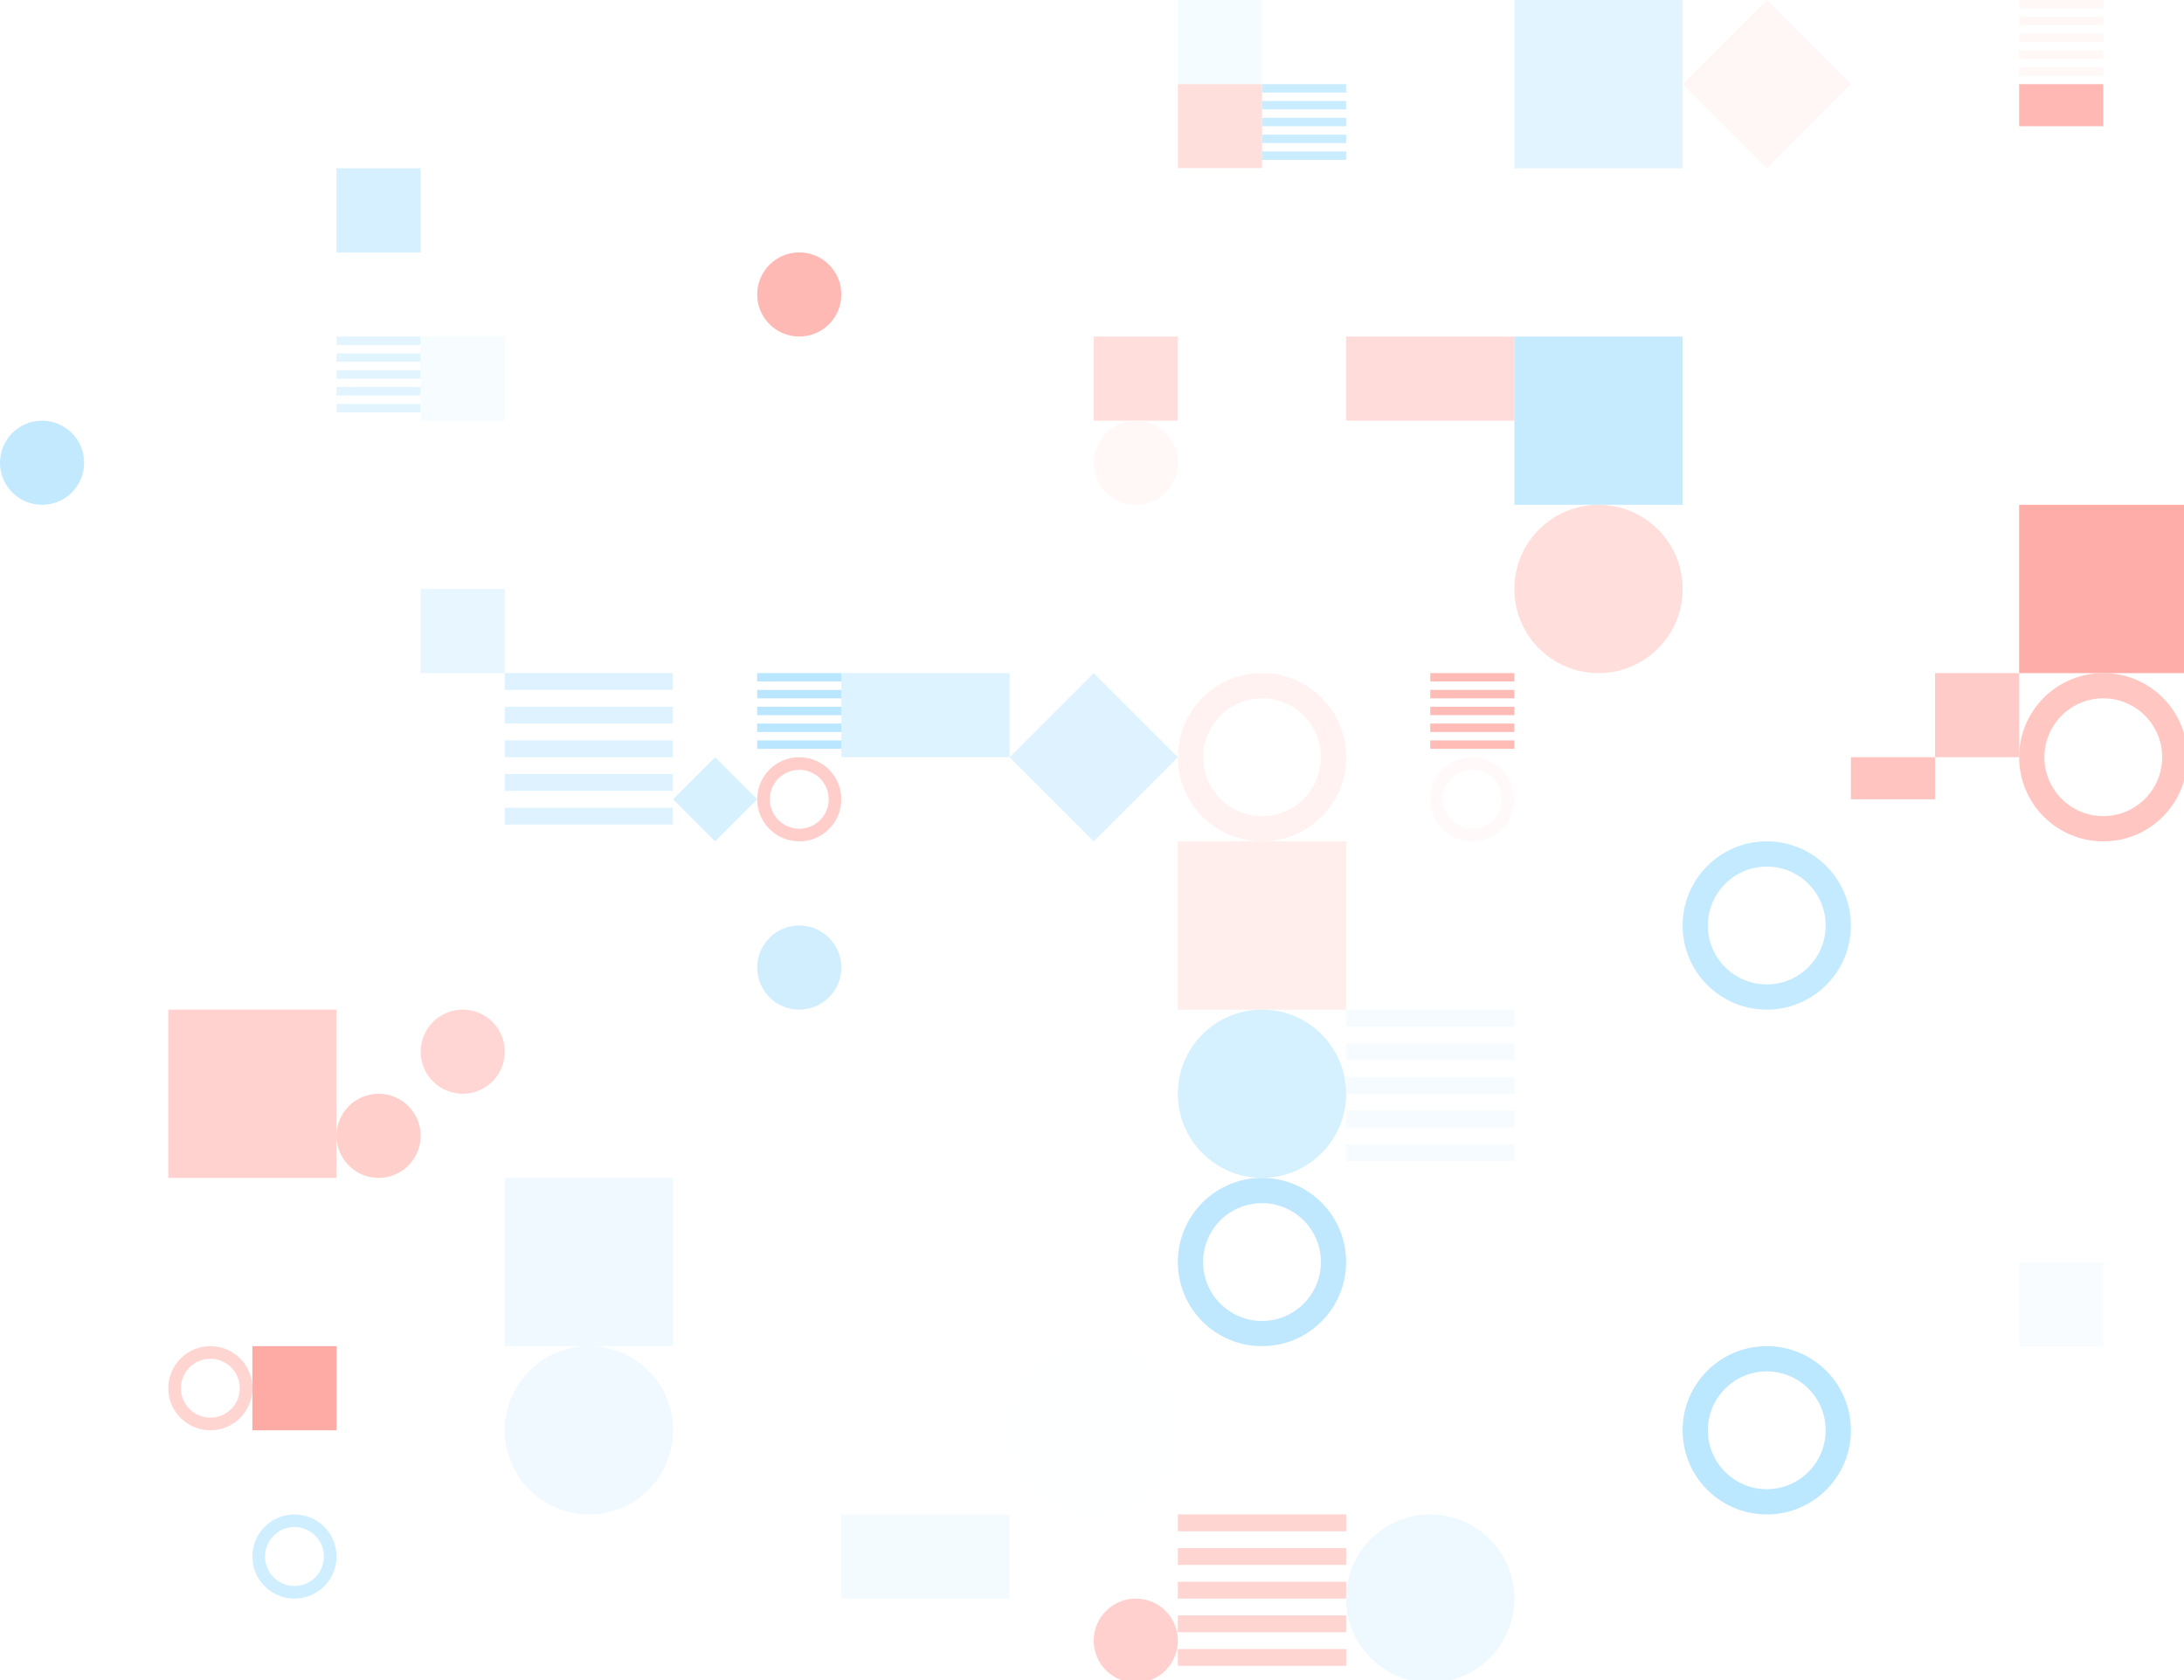 <?xml version="1.0" standalone="no"?><svg xmlns:xlink="http://www.w3.org/1999/xlink" xmlns="http://www.w3.org/2000/svg" viewBox="0 0 100 76.924" preserveAspectRatio="xMaxYMax slice"><rect x="0" y="0" width="100" height="76.924" fill="#333333" stroke="none"/><g transform="scale(0.153)"><rect x="0" y="0" width="654.62" height="503.554" fill="#ffffff"/><rect x="0" y="0" width="50.355" height="50.355" fill="#ffffff"/><rect x="352.488" y="0" width="50.355" height="50.355" fill="#ffffff"/><rect x="352.49" y="0" width="25.18" height="25.18" fill="#f5fcff"/><rect x="352.49" y="25.18" width="25.18" height="25.18" fill="#ffdfdc"/><g transform="translate(377.67,25.18) scale(1.259) rotate(0)"><rect width="20" height="2" fill="#caecff"/><rect y="4" width="20" height="2" fill="#caecff"/><rect y="8" width="20" height="2" fill="#caecff"/><rect y="12" width="20" height="2" fill="#caecff"/><rect y="16" width="20" height="2" fill="#caecff"/></g><rect x="453.2" y="0" width="50.36" height="50.36" fill="#e1f4ff"/><g transform="translate(503.55,0) scale(2.518) rotate(0)"><path d="M10 0L20 10L10 20L0 10L10 0Z" fill="#fff7f6"/></g><rect x="604.265" y="0" width="50.355" height="50.355" fill="#ffffff"/><g transform="translate(604.26,0) scale(1.259) rotate(0)"><rect width="20" height="2" fill="#fff8f7"/><rect y="4" width="20" height="2" fill="#fff8f7"/><rect y="8" width="20" height="2" fill="#fff8f7"/><rect y="12" width="20" height="2" fill="#fff8f7"/><rect y="16" width="20" height="2" fill="#fff8f7"/></g><g transform="translate(604.26,25.18) scale(1.259) rotate(0)"><rect width="20" height="10" fill="#ffb8b3"/></g><rect x="100.711" y="50.355" width="50.355" height="50.355" fill="#ffffff"/><rect x="100.71" y="50.36" width="25.18" height="25.18" fill="#d6f0ff"/><rect x="201.422" y="50.355" width="50.355" height="50.355" fill="#ffffff"/><circle cx="239.19" cy="88.12" r="12.59" fill="#ffb9b4"/><rect x="251.777" y="50.355" width="50.355" height="50.355" fill="#ffffff"/><rect x="352.488" y="50.355" width="50.355" height="50.355" fill="#ffffff"/><rect x="0" y="100.711" width="50.355" height="50.355" fill="#ffffff"/><circle cx="12.59" cy="138.48" r="12.59" fill="#c3e9ff"/><rect x="100.711" y="100.711" width="50.355" height="50.355" fill="#ffffff"/><g transform="translate(100.71,100.71) scale(1.259) rotate(0)"><rect width="20" height="2" fill="#e2f5ff"/><rect y="4" width="20" height="2" fill="#e2f5ff"/><rect y="8" width="20" height="2" fill="#e2f5ff"/><rect y="12" width="20" height="2" fill="#e2f5ff"/><rect y="16" width="20" height="2" fill="#e2f5ff"/></g><rect x="125.89" y="100.71" width="25.18" height="25.18" fill="#f6fcff"/><rect x="302.132" y="100.711" width="50.355" height="50.355" fill="#ffffff"/><rect x="327.31" y="100.71" width="25.18" height="25.18" fill="#ffdedc"/><circle cx="339.9" cy="138.48" r="12.59" fill="#fff8f7"/><g transform="translate(402.84,100.71) scale(2.518) rotate(0)"><rect width="20" height="10" fill="#ffdbd9"/></g><rect x="453.2" y="100.71" width="50.36" height="50.36" fill="#c6ebff"/><rect x="100.711" y="151.066" width="50.355" height="50.355" fill="#ffffff"/><rect x="125.89" y="176.24" width="25.18" height="25.18" fill="#e8f7ff"/><circle cx="478.38" cy="176.25" r="25.18" fill="#ffdedb"/><rect x="604.26" y="151.07" width="50.36" height="50.36" fill="#ffada8"/><g transform="translate(151.07,201.42) scale(2.518) rotate(0)"><rect width="20" height="2" fill="#def3ff"/><rect y="4" width="20" height="2" fill="#def3ff"/><rect y="8" width="20" height="2" fill="#def3ff"/><rect y="12" width="20" height="2" fill="#def3ff"/><rect y="16" width="20" height="2" fill="#def3ff"/></g><rect x="201.422" y="201.422" width="50.355" height="50.355" fill="#ffffff"/><g transform="translate(226.6,201.42) scale(1.259) rotate(0)"><rect width="20" height="2" fill="#bae6ff"/><rect y="4" width="20" height="2" fill="#bae6ff"/><rect y="8" width="20" height="2" fill="#bae6ff"/><rect y="12" width="20" height="2" fill="#bae6ff"/><rect y="16" width="20" height="2" fill="#bae6ff"/></g><g transform="translate(201.42,226.6) scale(1.259) rotate(0)"><path d="M10 0L20 10L10 20L0 10L10 0Z" fill="#d8f1ff"/></g><g transform="translate(226.6,226.6) scale(1.259) rotate(0)"><path fill-rule="evenodd" clip-rule="evenodd" d="M10 20C15.523 20 20 15.523 20 10C20 4.477 15.523 0 10 0C4.477 0 0 4.477 0 10C0 15.523 4.477 20 10 20ZM10 17C13.866 17 17 13.866 17 10C17 6.134 13.866 3 10 3C6.134 3 3 6.134 3 10C3 13.866 6.134 17 10 17Z" fill="#ffcecb"/></g><g transform="translate(251.78,201.42) scale(2.518) rotate(0)"><rect width="20" height="10" fill="#ddf3ff"/></g><g transform="translate(302.13,201.42) scale(2.518) rotate(0)"><path d="M10 0L20 10L10 20L0 10L10 0Z" fill="#def3ff"/></g><g transform="translate(352.49,201.42) scale(2.518) rotate(0)"><path fill-rule="evenodd" clip-rule="evenodd" d="M10 20C15.523 20 20 15.523 20 10C20 4.477 15.523 0 10 0C4.477 0 0 4.477 0 10C0 15.523 4.477 20 10 20ZM10 17C13.866 17 17 13.866 17 10C17 6.134 13.866 3 10 3C6.134 3 3 6.134 3 10C3 13.866 6.134 17 10 17Z" fill="#fff2f1"/></g><rect x="402.843" y="201.422" width="50.355" height="50.355" fill="#ffffff"/><g transform="translate(428.02,201.42) scale(1.259) rotate(0)"><rect width="20" height="2" fill="#ffbcb7"/><rect y="4" width="20" height="2" fill="#ffbcb7"/><rect y="8" width="20" height="2" fill="#ffbcb7"/><rect y="12" width="20" height="2" fill="#ffbcb7"/><rect y="16" width="20" height="2" fill="#ffbcb7"/></g><g transform="translate(428.02,226.6) scale(1.259) rotate(0)"><path fill-rule="evenodd" clip-rule="evenodd" d="M10 20C15.523 20 20 15.523 20 10C20 4.477 15.523 0 10 0C4.477 0 0 4.477 0 10C0 15.523 4.477 20 10 20ZM10 17C13.866 17 17 13.866 17 10C17 6.134 13.866 3 10 3C6.134 3 3 6.134 3 10C3 13.866 6.134 17 10 17Z" fill="#fffaf9"/></g><rect x="553.909" y="201.422" width="50.355" height="50.355" fill="#ffffff"/><rect x="579.09" y="201.42" width="25.18" height="25.18" fill="#ffcbc8"/><g transform="translate(553.91,226.6) scale(1.259) rotate(0)"><rect width="20" height="10" fill="#ffc4bf"/></g><g transform="translate(604.26,201.42) scale(2.518) rotate(0)"><path fill-rule="evenodd" clip-rule="evenodd" d="M10 20C15.523 20 20 15.523 20 10C20 4.477 15.523 0 10 0C4.477 0 0 4.477 0 10C0 15.523 4.477 20 10 20ZM10 17C13.866 17 17 13.866 17 10C17 6.134 13.866 3 10 3C6.134 3 3 6.134 3 10C3 13.866 6.134 17 10 17Z" fill="#ffc6c2"/></g><rect x="201.422" y="251.777" width="50.355" height="50.355" fill="#ffffff"/><circle cx="239.19" cy="289.54" r="12.59" fill="#d1eeff"/><rect x="251.777" y="251.777" width="50.355" height="50.355" fill="#ffffff"/><rect x="352.49" y="251.78" width="50.36" height="50.36" fill="#ffeeec"/><g transform="translate(503.55,251.78) scale(2.518) rotate(0)"><path fill-rule="evenodd" clip-rule="evenodd" d="M10 20C15.523 20 20 15.523 20 10C20 4.477 15.523 0 10 0C4.477 0 0 4.477 0 10C0 15.523 4.477 20 10 20ZM10 17C13.866 17 17 13.866 17 10C17 6.134 13.866 3 10 3C6.134 3 3 6.134 3 10C3 13.866 6.134 17 10 17Z" fill="#c4eaff"/></g><rect x="50.36" y="302.13" width="50.36" height="50.36" fill="#ffd2cf"/><rect x="100.711" y="302.132" width="50.355" height="50.355" fill="#ffffff"/><circle cx="138.48" cy="314.72" r="12.59" fill="#ffd6d3"/><circle cx="113.3" cy="339.9" r="12.59" fill="#ffcfcb"/><circle cx="377.67" cy="327.31" r="25.18" fill="#d5f0ff"/><g transform="translate(402.84,302.13) scale(2.518) rotate(0)"><rect width="20" height="2" fill="#f5fbff"/><rect y="4" width="20" height="2" fill="#f5fbff"/><rect y="8" width="20" height="2" fill="#f5fbff"/><rect y="12" width="20" height="2" fill="#f5fbff"/><rect y="16" width="20" height="2" fill="#f5fbff"/></g><rect x="151.07" y="352.49" width="50.36" height="50.36" fill="#eff9ff"/><g transform="translate(352.49,352.49) scale(2.518) rotate(0)"><path fill-rule="evenodd" clip-rule="evenodd" d="M10 20C15.523 20 20 15.523 20 10C20 4.477 15.523 0 10 0C4.477 0 0 4.477 0 10C0 15.523 4.477 20 10 20ZM10 17C13.866 17 17 13.866 17 10C17 6.134 13.866 3 10 3C6.134 3 3 6.134 3 10C3 13.866 6.134 17 10 17Z" fill="#bfe8ff"/></g><rect x="604.265" y="352.488" width="50.355" height="50.355" fill="#ffffff"/><rect x="604.26" y="377.67" width="25.18" height="25.18" fill="#f8fcff"/><rect x="50.355" y="402.843" width="50.355" height="50.355" fill="#ffffff"/><g transform="translate(50.36,402.84) scale(1.259) rotate(0)"><path fill-rule="evenodd" clip-rule="evenodd" d="M10 20C15.523 20 20 15.523 20 10C20 4.477 15.523 0 10 0C4.477 0 0 4.477 0 10C0 15.523 4.477 20 10 20ZM10 17C13.866 17 17 13.866 17 10C17 6.134 13.866 3 10 3C6.134 3 3 6.134 3 10C3 13.866 6.134 17 10 17Z" fill="#ffd5d2"/></g><rect x="75.53" y="402.84" width="25.18" height="25.18" fill="#ffaba5"/><circle cx="176.25" cy="428.02" r="25.18" fill="#eff9ff"/><circle cx="327.31" cy="428.02" r="25.18" fill="#feffff"/><rect x="352.488" y="402.843" width="50.355" height="50.355" fill="#ffffff"/><g transform="translate(503.55,402.84) scale(2.518) rotate(0)"><path fill-rule="evenodd" clip-rule="evenodd" d="M10 20C15.523 20 20 15.523 20 10C20 4.477 15.523 0 10 0C4.477 0 0 4.477 0 10C0 15.523 4.477 20 10 20ZM10 17C13.866 17 17 13.866 17 10C17 6.134 13.866 3 10 3C6.134 3 3 6.134 3 10C3 13.866 6.134 17 10 17Z" fill="#bbe7ff"/></g><rect x="50.355" y="453.199" width="50.355" height="50.355" fill="#ffffff"/><g transform="translate(75.53,453.2) scale(1.259) rotate(0)"><path fill-rule="evenodd" clip-rule="evenodd" d="M10 20C15.523 20 20 15.523 20 10C20 4.477 15.523 0 10 0C4.477 0 0 4.477 0 10C0 15.523 4.477 20 10 20ZM10 17C13.866 17 17 13.866 17 10C17 6.134 13.866 3 10 3C6.134 3 3 6.134 3 10C3 13.866 6.134 17 10 17Z" fill="#cfeeff"/></g><g transform="translate(251.78,453.2) scale(2.518) rotate(0)"><rect width="20" height="10" fill="#f3fbff"/></g><rect x="302.132" y="453.199" width="50.355" height="50.355" fill="#ffffff"/><circle cx="339.9" cy="490.97" r="12.59" fill="#ffd0cd"/><g transform="translate(352.49,453.2) scale(2.518) rotate(0)"><rect width="20" height="2" fill="#ffd5d2"/><rect y="4" width="20" height="2" fill="#ffd5d2"/><rect y="8" width="20" height="2" fill="#ffd5d2"/><rect y="12" width="20" height="2" fill="#ffd5d2"/><rect y="16" width="20" height="2" fill="#ffd5d2"/></g><circle cx="428.02" cy="478.38" r="25.18" fill="#eef9ff"/><rect x="453.199" y="453.199" width="50.355" height="50.355" fill="#ffffff"/></g></svg>